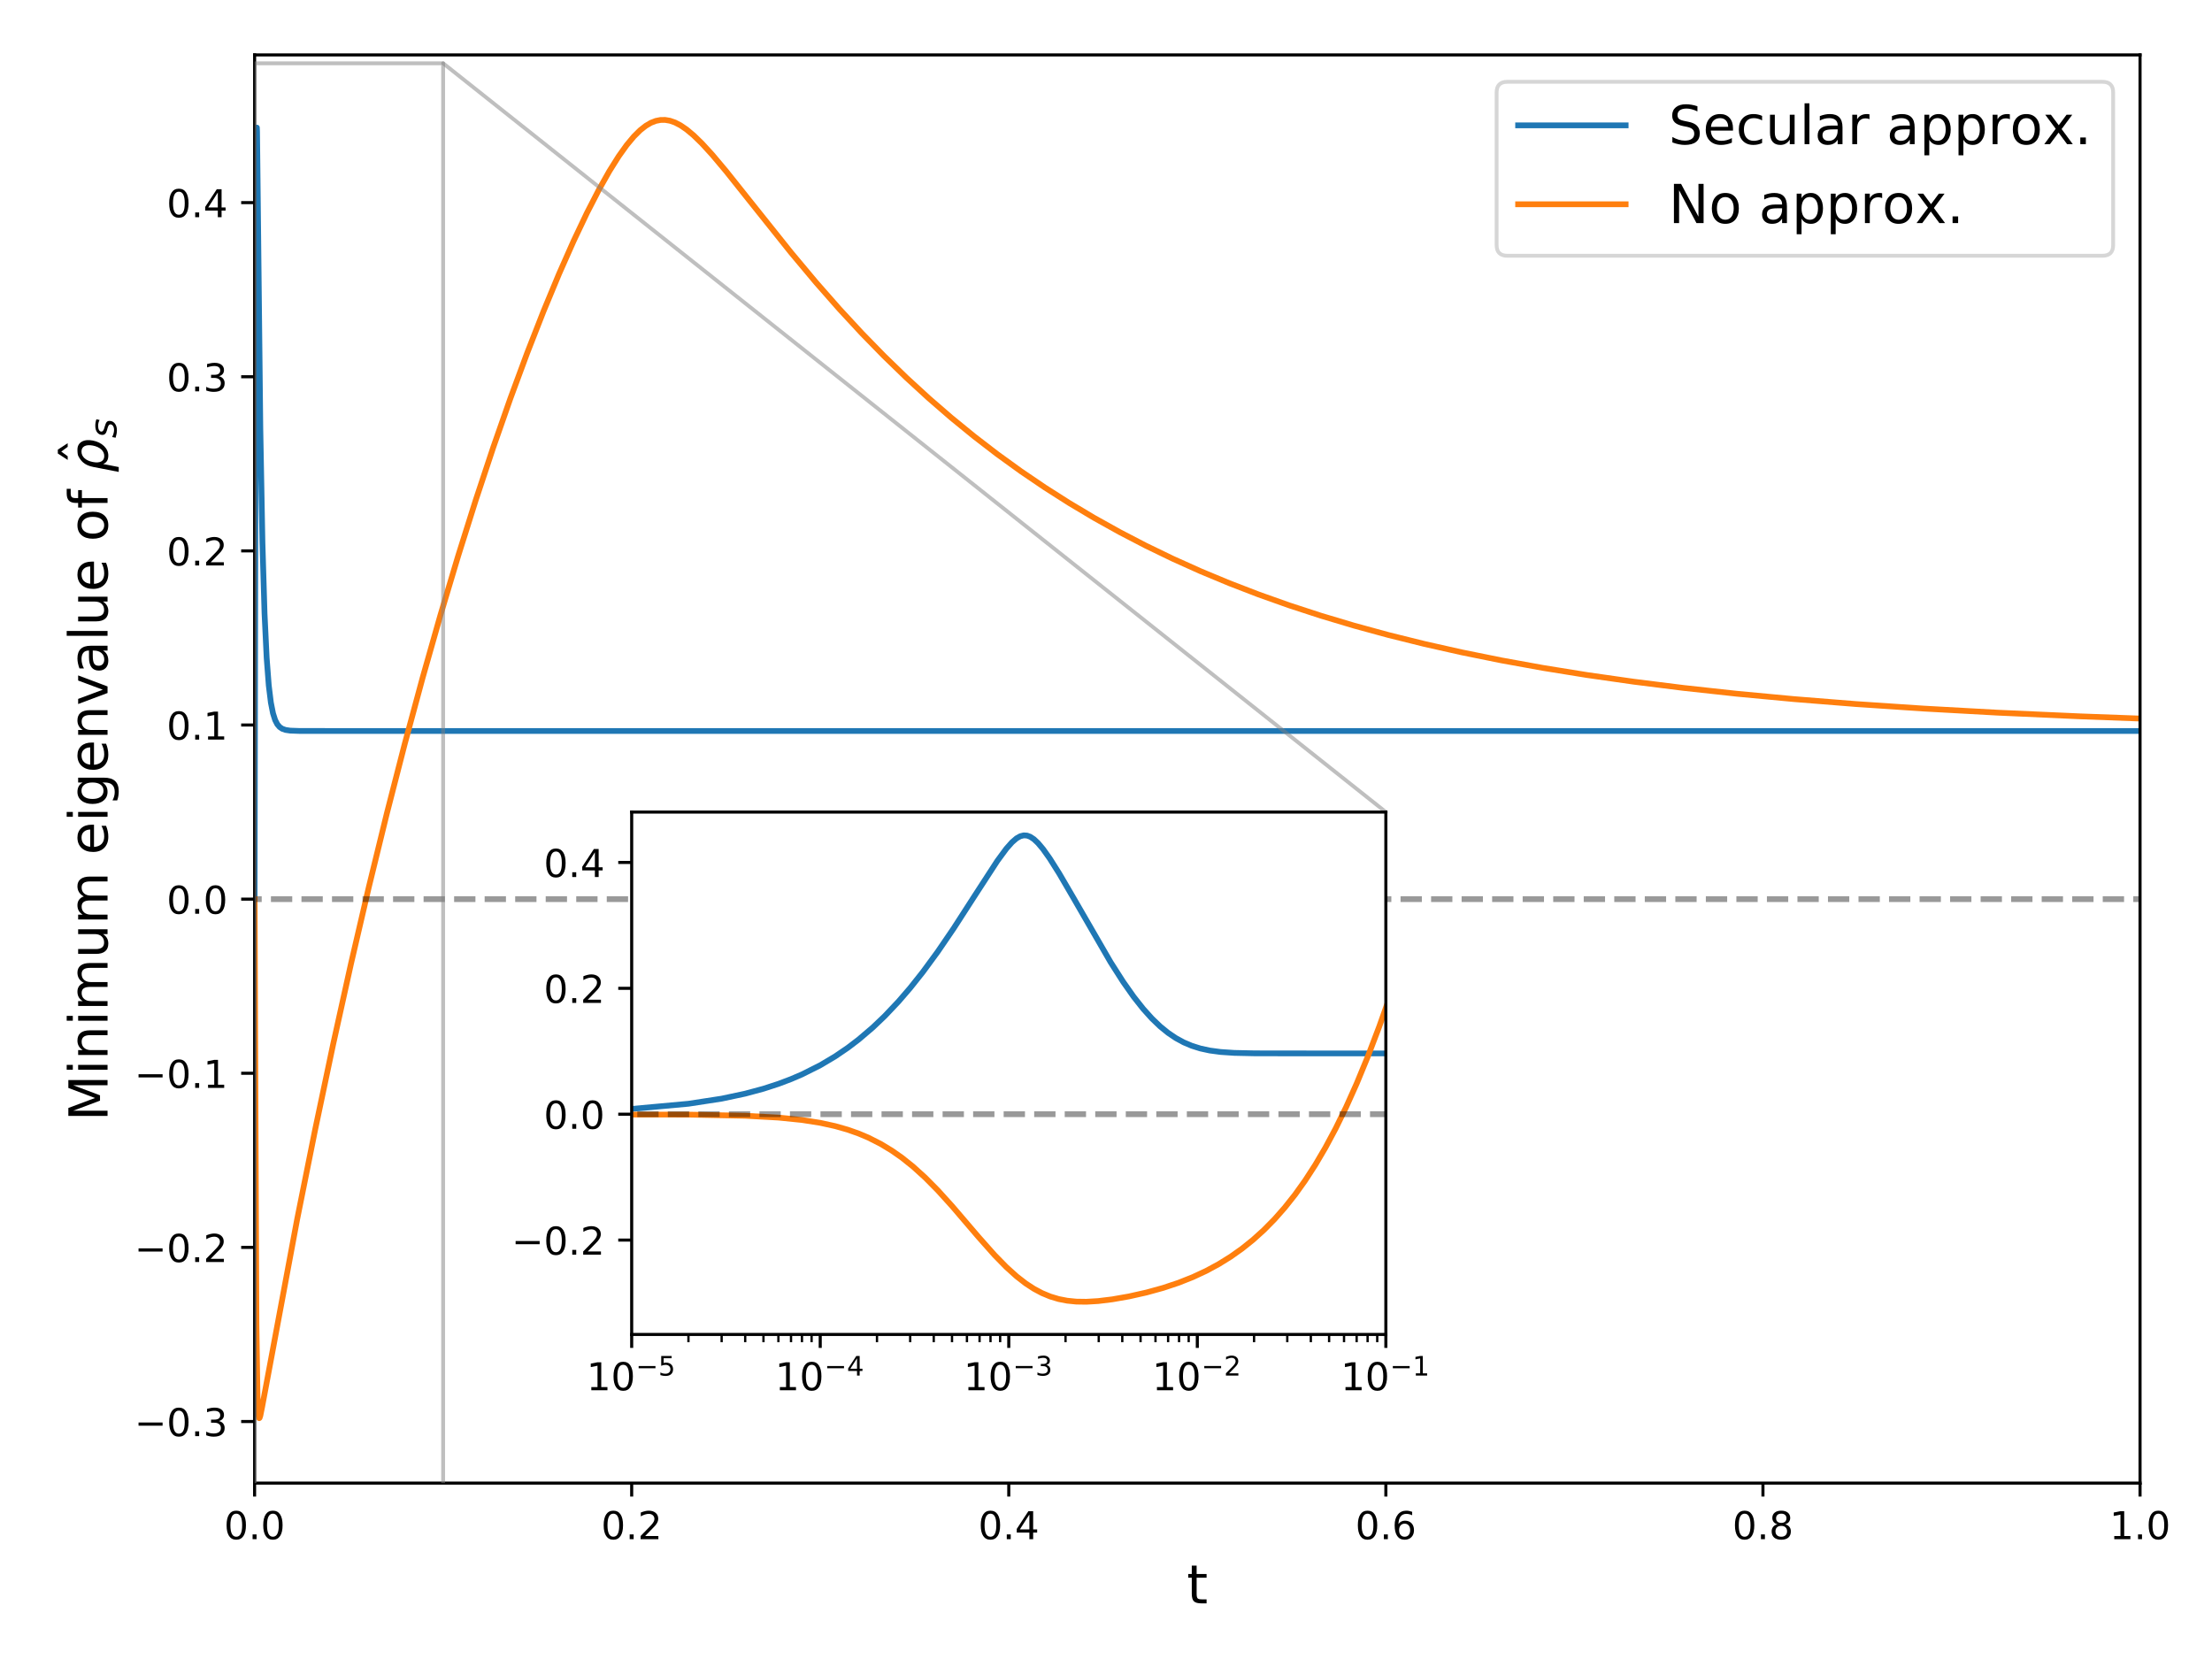 <?xml version="1.0" encoding="utf-8" standalone="no"?>
<!DOCTYPE svg PUBLIC "-//W3C//DTD SVG 1.1//EN"
  "http://www.w3.org/Graphics/SVG/1.1/DTD/svg11.dtd">
<!-- Created with matplotlib (https://matplotlib.org/) -->
<svg height="432pt" version="1.1" viewBox="0 0 576 432" width="576pt" xmlns="http://www.w3.org/2000/svg" xmlns:xlink="http://www.w3.org/1999/xlink">
 <defs>
  <style type="text/css">
*{stroke-linecap:butt;stroke-linejoin:round;}
  </style>
 </defs>
 <g id="figure_1">
  <g id="patch_1">
   <path d="M 0 432 
L 576 432 
L 576 0 
L 0 0 
z
" style="fill:#ffffff;"/>
  </g>
  <g id="axes_1">
   <g id="patch_2">
    <path d="M 66.3 386.2 
L 557.263 386.2 
L 557.263 14.3 
L 66.3 14.3 
z
" style="fill:#ffffff;"/>
   </g>
   <g id="matplotlib.axis_1">
    <g id="xtick_1">
     <g id="line2d_1">
      <defs>
       <path d="M 0 0 
L 0 3.5 
" id="m1078c3b435" style="stroke:#000000;stroke-width:0.8;"/>
      </defs>
      <g>
       <use style="stroke:#000000;stroke-width:0.8;" x="66.295" xlink:href="#m1078c3b435" y="386.2"/>
      </g>
     </g>
     <g id="text_1">
      <!-- 0.0 -->
      <defs>
       <path d="M 31.781 66.406 
Q 24.172 66.406 20.328 58.906 
Q 16.5 51.422 16.5 36.375 
Q 16.5 21.391 20.328 13.891 
Q 24.172 6.391 31.781 6.391 
Q 39.453 6.391 43.281 13.891 
Q 47.125 21.391 47.125 36.375 
Q 47.125 51.422 43.281 58.906 
Q 39.453 66.406 31.781 66.406 
z
M 31.781 74.219 
Q 44.047 74.219 50.516 64.516 
Q 56.984 54.828 56.984 36.375 
Q 56.984 17.969 50.516 8.266 
Q 44.047 -1.422 31.781 -1.422 
Q 19.531 -1.422 13.062 8.266 
Q 6.594 17.969 6.594 36.375 
Q 6.594 54.828 13.062 64.516 
Q 19.531 74.219 31.781 74.219 
z
" id="DejaVuSans-48"/>
       <path d="M 10.688 12.406 
L 21 12.406 
L 21 0 
L 10.688 0 
z
" id="DejaVuSans-46"/>
      </defs>
      <g transform="translate(58.344 400.798)scale(0.1 -0.1)">
       <use xlink:href="#DejaVuSans-48"/>
       <use x="63.623" xlink:href="#DejaVuSans-46"/>
       <use x="95.41" xlink:href="#DejaVuSans-48"/>
      </g>
     </g>
    </g>
    <g id="xtick_2">
     <g id="line2d_2">
      <g>
       <use style="stroke:#000000;stroke-width:0.8;" x="164.489" xlink:href="#m1078c3b435" y="386.2"/>
      </g>
     </g>
     <g id="text_2">
      <!-- 0.2 -->
      <defs>
       <path d="M 19.188 8.297 
L 53.609 8.297 
L 53.609 0 
L 7.328 0 
L 7.328 8.297 
Q 12.938 14.109 22.625 23.891 
Q 32.328 33.688 34.812 36.531 
Q 39.547 41.844 41.422 45.531 
Q 43.312 49.219 43.312 52.781 
Q 43.312 58.594 39.234 62.25 
Q 35.156 65.922 28.609 65.922 
Q 23.969 65.922 18.812 64.312 
Q 13.672 62.703 7.812 59.422 
L 7.812 69.391 
Q 13.766 71.781 18.938 73 
Q 24.125 74.219 28.422 74.219 
Q 39.75 74.219 46.484 68.547 
Q 53.219 62.891 53.219 53.422 
Q 53.219 48.922 51.531 44.891 
Q 49.859 40.875 45.406 35.406 
Q 44.188 33.984 37.641 27.219 
Q 31.109 20.453 19.188 8.297 
z
" id="DejaVuSans-50"/>
      </defs>
      <g transform="translate(156.537 400.798)scale(0.1 -0.1)">
       <use xlink:href="#DejaVuSans-48"/>
       <use x="63.623" xlink:href="#DejaVuSans-46"/>
       <use x="95.41" xlink:href="#DejaVuSans-50"/>
      </g>
     </g>
    </g>
    <g id="xtick_3">
     <g id="line2d_3">
      <g>
       <use style="stroke:#000000;stroke-width:0.8;" x="262.682" xlink:href="#m1078c3b435" y="386.2"/>
      </g>
     </g>
     <g id="text_3">
      <!-- 0.4 -->
      <defs>
       <path d="M 37.797 64.312 
L 12.891 25.391 
L 37.797 25.391 
z
M 35.203 72.906 
L 47.609 72.906 
L 47.609 25.391 
L 58.016 25.391 
L 58.016 17.188 
L 47.609 17.188 
L 47.609 0 
L 37.797 0 
L 37.797 17.188 
L 4.891 17.188 
L 4.891 26.703 
z
" id="DejaVuSans-52"/>
      </defs>
      <g transform="translate(254.73 400.798)scale(0.1 -0.1)">
       <use xlink:href="#DejaVuSans-48"/>
       <use x="63.623" xlink:href="#DejaVuSans-46"/>
       <use x="95.41" xlink:href="#DejaVuSans-52"/>
      </g>
     </g>
    </g>
    <g id="xtick_4">
     <g id="line2d_4">
      <g>
       <use style="stroke:#000000;stroke-width:0.8;" x="360.876" xlink:href="#m1078c3b435" y="386.2"/>
      </g>
     </g>
     <g id="text_4">
      <!-- 0.6 -->
      <defs>
       <path d="M 33.016 40.375 
Q 26.375 40.375 22.484 35.828 
Q 18.609 31.297 18.609 23.391 
Q 18.609 15.531 22.484 10.953 
Q 26.375 6.391 33.016 6.391 
Q 39.656 6.391 43.531 10.953 
Q 47.406 15.531 47.406 23.391 
Q 47.406 31.297 43.531 35.828 
Q 39.656 40.375 33.016 40.375 
z
M 52.594 71.297 
L 52.594 62.312 
Q 48.875 64.062 45.094 64.984 
Q 41.312 65.922 37.594 65.922 
Q 27.828 65.922 22.672 59.328 
Q 17.531 52.734 16.797 39.406 
Q 19.672 43.656 24.016 45.922 
Q 28.375 48.188 33.594 48.188 
Q 44.578 48.188 50.953 41.516 
Q 57.328 34.859 57.328 23.391 
Q 57.328 12.156 50.688 5.359 
Q 44.047 -1.422 33.016 -1.422 
Q 20.359 -1.422 13.672 8.266 
Q 6.984 17.969 6.984 36.375 
Q 6.984 53.656 15.188 63.938 
Q 23.391 74.219 37.203 74.219 
Q 40.922 74.219 44.703 73.484 
Q 48.484 72.75 52.594 71.297 
z
" id="DejaVuSans-54"/>
      </defs>
      <g transform="translate(352.924 400.798)scale(0.1 -0.1)">
       <use xlink:href="#DejaVuSans-48"/>
       <use x="63.623" xlink:href="#DejaVuSans-46"/>
       <use x="95.41" xlink:href="#DejaVuSans-54"/>
      </g>
     </g>
    </g>
    <g id="xtick_5">
     <g id="line2d_5">
      <g>
       <use style="stroke:#000000;stroke-width:0.8;" x="459.069" xlink:href="#m1078c3b435" y="386.2"/>
      </g>
     </g>
     <g id="text_5">
      <!-- 0.8 -->
      <defs>
       <path d="M 31.781 34.625 
Q 24.75 34.625 20.719 30.859 
Q 16.703 27.094 16.703 20.516 
Q 16.703 13.922 20.719 10.156 
Q 24.75 6.391 31.781 6.391 
Q 38.812 6.391 42.859 10.172 
Q 46.922 13.969 46.922 20.516 
Q 46.922 27.094 42.891 30.859 
Q 38.875 34.625 31.781 34.625 
z
M 21.922 38.812 
Q 15.578 40.375 12.031 44.719 
Q 8.5 49.078 8.5 55.328 
Q 8.5 64.062 14.719 69.141 
Q 20.953 74.219 31.781 74.219 
Q 42.672 74.219 48.875 69.141 
Q 55.078 64.062 55.078 55.328 
Q 55.078 49.078 51.531 44.719 
Q 48 40.375 41.703 38.812 
Q 48.828 37.156 52.797 32.312 
Q 56.781 27.484 56.781 20.516 
Q 56.781 9.906 50.312 4.234 
Q 43.844 -1.422 31.781 -1.422 
Q 19.734 -1.422 13.25 4.234 
Q 6.781 9.906 6.781 20.516 
Q 6.781 27.484 10.781 32.312 
Q 14.797 37.156 21.922 38.812 
z
M 18.312 54.391 
Q 18.312 48.734 21.844 45.562 
Q 25.391 42.391 31.781 42.391 
Q 38.141 42.391 41.719 45.562 
Q 45.312 48.734 45.312 54.391 
Q 45.312 60.062 41.719 63.234 
Q 38.141 66.406 31.781 66.406 
Q 25.391 66.406 21.844 63.234 
Q 18.312 60.062 18.312 54.391 
z
" id="DejaVuSans-56"/>
      </defs>
      <g transform="translate(451.117 400.798)scale(0.1 -0.1)">
       <use xlink:href="#DejaVuSans-48"/>
       <use x="63.623" xlink:href="#DejaVuSans-46"/>
       <use x="95.41" xlink:href="#DejaVuSans-56"/>
      </g>
     </g>
    </g>
    <g id="xtick_6">
     <g id="line2d_6">
      <g>
       <use style="stroke:#000000;stroke-width:0.8;" x="557.263" xlink:href="#m1078c3b435" y="386.2"/>
      </g>
     </g>
     <g id="text_6">
      <!-- 1.0 -->
      <defs>
       <path d="M 12.406 8.297 
L 28.516 8.297 
L 28.516 63.922 
L 10.984 60.406 
L 10.984 69.391 
L 28.422 72.906 
L 38.281 72.906 
L 38.281 8.297 
L 54.391 8.297 
L 54.391 0 
L 12.406 0 
z
" id="DejaVuSans-49"/>
      </defs>
      <g transform="translate(549.311 400.798)scale(0.1 -0.1)">
       <use xlink:href="#DejaVuSans-49"/>
       <use x="63.623" xlink:href="#DejaVuSans-46"/>
       <use x="95.41" xlink:href="#DejaVuSans-48"/>
      </g>
     </g>
    </g>
    <g id="text_7">
     <!-- t -->
     <defs>
      <path d="M 18.312 70.219 
L 18.312 54.688 
L 36.812 54.688 
L 36.812 47.703 
L 18.312 47.703 
L 18.312 18.016 
Q 18.312 11.328 20.141 9.422 
Q 21.969 7.516 27.594 7.516 
L 36.812 7.516 
L 36.812 0 
L 27.594 0 
Q 17.188 0 13.234 3.875 
Q 9.281 7.766 9.281 18.016 
L 9.281 47.703 
L 2.688 47.703 
L 2.688 54.688 
L 9.281 54.688 
L 9.281 70.219 
z
" id="DejaVuSans-116"/>
     </defs>
     <g transform="translate(309.037 417.516)scale(0.14 -0.14)">
      <use xlink:href="#DejaVuSans-116"/>
     </g>
    </g>
   </g>
   <g id="matplotlib.axis_2">
    <g id="ytick_1">
     <g id="line2d_7">
      <defs>
       <path d="M 0 0 
L -3.5 0 
" id="md371a966db" style="stroke:#000000;stroke-width:0.8;"/>
      </defs>
      <g>
       <use style="stroke:#000000;stroke-width:0.8;" x="66.3" xlink:href="#md371a966db" y="370.167"/>
      </g>
     </g>
     <g id="text_8">
      <!-- −0.3 -->
      <defs>
       <path d="M 10.594 35.5 
L 73.188 35.5 
L 73.188 27.203 
L 10.594 27.203 
z
" id="DejaVuSans-8722"/>
       <path d="M 40.578 39.312 
Q 47.656 37.797 51.625 33 
Q 55.609 28.219 55.609 21.188 
Q 55.609 10.406 48.188 4.484 
Q 40.766 -1.422 27.094 -1.422 
Q 22.516 -1.422 17.656 -0.516 
Q 12.797 0.391 7.625 2.203 
L 7.625 11.719 
Q 11.719 9.328 16.594 8.109 
Q 21.484 6.891 26.812 6.891 
Q 36.078 6.891 40.938 10.547 
Q 45.797 14.203 45.797 21.188 
Q 45.797 27.641 41.281 31.266 
Q 36.766 34.906 28.719 34.906 
L 20.219 34.906 
L 20.219 43.016 
L 29.109 43.016 
Q 36.375 43.016 40.234 45.922 
Q 44.094 48.828 44.094 54.297 
Q 44.094 59.906 40.109 62.906 
Q 36.141 65.922 28.719 65.922 
Q 24.656 65.922 20.016 65.031 
Q 15.375 64.156 9.812 62.312 
L 9.812 71.094 
Q 15.438 72.656 20.344 73.438 
Q 25.25 74.219 29.594 74.219 
Q 40.828 74.219 47.359 69.109 
Q 53.906 64.016 53.906 55.328 
Q 53.906 49.266 50.438 45.094 
Q 46.969 40.922 40.578 39.312 
z
" id="DejaVuSans-51"/>
      </defs>
      <g transform="translate(35.017 373.966)scale(0.1 -0.1)">
       <use xlink:href="#DejaVuSans-8722"/>
       <use x="83.789" xlink:href="#DejaVuSans-48"/>
       <use x="147.412" xlink:href="#DejaVuSans-46"/>
       <use x="179.199" xlink:href="#DejaVuSans-51"/>
      </g>
     </g>
    </g>
    <g id="ytick_2">
     <g id="line2d_8">
      <g>
       <use style="stroke:#000000;stroke-width:0.8;" x="66.3" xlink:href="#md371a966db" y="324.823"/>
      </g>
     </g>
     <g id="text_9">
      <!-- −0.2 -->
      <g transform="translate(35.017 328.622)scale(0.1 -0.1)">
       <use xlink:href="#DejaVuSans-8722"/>
       <use x="83.789" xlink:href="#DejaVuSans-48"/>
       <use x="147.412" xlink:href="#DejaVuSans-46"/>
       <use x="179.199" xlink:href="#DejaVuSans-50"/>
      </g>
     </g>
    </g>
    <g id="ytick_3">
     <g id="line2d_9">
      <g>
       <use style="stroke:#000000;stroke-width:0.8;" x="66.3" xlink:href="#md371a966db" y="279.479"/>
      </g>
     </g>
     <g id="text_10">
      <!-- −0.1 -->
      <g transform="translate(35.017 283.278)scale(0.1 -0.1)">
       <use xlink:href="#DejaVuSans-8722"/>
       <use x="83.789" xlink:href="#DejaVuSans-48"/>
       <use x="147.412" xlink:href="#DejaVuSans-46"/>
       <use x="179.199" xlink:href="#DejaVuSans-49"/>
      </g>
     </g>
    </g>
    <g id="ytick_4">
     <g id="line2d_10">
      <g>
       <use style="stroke:#000000;stroke-width:0.8;" x="66.3" xlink:href="#md371a966db" y="234.135"/>
      </g>
     </g>
     <g id="text_11">
      <!-- 0.0 -->
      <g transform="translate(43.397 237.934)scale(0.1 -0.1)">
       <use xlink:href="#DejaVuSans-48"/>
       <use x="63.623" xlink:href="#DejaVuSans-46"/>
       <use x="95.41" xlink:href="#DejaVuSans-48"/>
      </g>
     </g>
    </g>
    <g id="ytick_5">
     <g id="line2d_11">
      <g>
       <use style="stroke:#000000;stroke-width:0.8;" x="66.3" xlink:href="#md371a966db" y="188.791"/>
      </g>
     </g>
     <g id="text_12">
      <!-- 0.1 -->
      <g transform="translate(43.397 192.59)scale(0.1 -0.1)">
       <use xlink:href="#DejaVuSans-48"/>
       <use x="63.623" xlink:href="#DejaVuSans-46"/>
       <use x="95.41" xlink:href="#DejaVuSans-49"/>
      </g>
     </g>
    </g>
    <g id="ytick_6">
     <g id="line2d_12">
      <g>
       <use style="stroke:#000000;stroke-width:0.8;" x="66.3" xlink:href="#md371a966db" y="143.446"/>
      </g>
     </g>
     <g id="text_13">
      <!-- 0.2 -->
      <g transform="translate(43.397 147.246)scale(0.1 -0.1)">
       <use xlink:href="#DejaVuSans-48"/>
       <use x="63.623" xlink:href="#DejaVuSans-46"/>
       <use x="95.41" xlink:href="#DejaVuSans-50"/>
      </g>
     </g>
    </g>
    <g id="ytick_7">
     <g id="line2d_13">
      <g>
       <use style="stroke:#000000;stroke-width:0.8;" x="66.3" xlink:href="#md371a966db" y="98.102"/>
      </g>
     </g>
     <g id="text_14">
      <!-- 0.3 -->
      <g transform="translate(43.397 101.902)scale(0.1 -0.1)">
       <use xlink:href="#DejaVuSans-48"/>
       <use x="63.623" xlink:href="#DejaVuSans-46"/>
       <use x="95.41" xlink:href="#DejaVuSans-51"/>
      </g>
     </g>
    </g>
    <g id="ytick_8">
     <g id="line2d_14">
      <g>
       <use style="stroke:#000000;stroke-width:0.8;" x="66.3" xlink:href="#md371a966db" y="52.758"/>
      </g>
     </g>
     <g id="text_15">
      <!-- 0.4 -->
      <g transform="translate(43.397 56.558)scale(0.1 -0.1)">
       <use xlink:href="#DejaVuSans-48"/>
       <use x="63.623" xlink:href="#DejaVuSans-46"/>
       <use x="95.41" xlink:href="#DejaVuSans-52"/>
      </g>
     </g>
    </g>
    <g id="text_16">
     <!-- Minimum eigenvalue of $\hat{\rho}_s$ -->
     <defs>
      <path d="M 9.812 72.906 
L 24.516 72.906 
L 43.109 23.297 
L 61.812 72.906 
L 76.516 72.906 
L 76.516 0 
L 66.891 0 
L 66.891 64.016 
L 48.094 14.016 
L 38.188 14.016 
L 19.391 64.016 
L 19.391 0 
L 9.812 0 
z
" id="DejaVuSans-77"/>
      <path d="M 9.422 54.688 
L 18.406 54.688 
L 18.406 0 
L 9.422 0 
z
M 9.422 75.984 
L 18.406 75.984 
L 18.406 64.594 
L 9.422 64.594 
z
" id="DejaVuSans-105"/>
      <path d="M 54.891 33.016 
L 54.891 0 
L 45.906 0 
L 45.906 32.719 
Q 45.906 40.484 42.875 44.328 
Q 39.844 48.188 33.797 48.188 
Q 26.516 48.188 22.312 43.547 
Q 18.109 38.922 18.109 30.906 
L 18.109 0 
L 9.078 0 
L 9.078 54.688 
L 18.109 54.688 
L 18.109 46.188 
Q 21.344 51.125 25.703 53.562 
Q 30.078 56 35.797 56 
Q 45.219 56 50.047 50.172 
Q 54.891 44.344 54.891 33.016 
z
" id="DejaVuSans-110"/>
      <path d="M 52 44.188 
Q 55.375 50.25 60.062 53.125 
Q 64.75 56 71.094 56 
Q 79.641 56 84.281 50.016 
Q 88.922 44.047 88.922 33.016 
L 88.922 0 
L 79.891 0 
L 79.891 32.719 
Q 79.891 40.578 77.094 44.375 
Q 74.312 48.188 68.609 48.188 
Q 61.625 48.188 57.562 43.547 
Q 53.516 38.922 53.516 30.906 
L 53.516 0 
L 44.484 0 
L 44.484 32.719 
Q 44.484 40.625 41.703 44.406 
Q 38.922 48.188 33.109 48.188 
Q 26.219 48.188 22.156 43.531 
Q 18.109 38.875 18.109 30.906 
L 18.109 0 
L 9.078 0 
L 9.078 54.688 
L 18.109 54.688 
L 18.109 46.188 
Q 21.188 51.219 25.484 53.609 
Q 29.781 56 35.688 56 
Q 41.656 56 45.828 52.969 
Q 50 49.953 52 44.188 
z
" id="DejaVuSans-109"/>
      <path d="M 8.5 21.578 
L 8.5 54.688 
L 17.484 54.688 
L 17.484 21.922 
Q 17.484 14.156 20.5 10.266 
Q 23.531 6.391 29.594 6.391 
Q 36.859 6.391 41.078 11.031 
Q 45.312 15.672 45.312 23.688 
L 45.312 54.688 
L 54.297 54.688 
L 54.297 0 
L 45.312 0 
L 45.312 8.406 
Q 42.047 3.422 37.719 1 
Q 33.406 -1.422 27.688 -1.422 
Q 18.266 -1.422 13.375 4.438 
Q 8.5 10.297 8.5 21.578 
z
M 31.109 56 
z
" id="DejaVuSans-117"/>
      <path id="DejaVuSans-32"/>
      <path d="M 56.203 29.594 
L 56.203 25.203 
L 14.891 25.203 
Q 15.484 15.922 20.484 11.062 
Q 25.484 6.203 34.422 6.203 
Q 39.594 6.203 44.453 7.469 
Q 49.312 8.734 54.109 11.281 
L 54.109 2.781 
Q 49.266 0.734 44.188 -0.344 
Q 39.109 -1.422 33.891 -1.422 
Q 20.797 -1.422 13.156 6.188 
Q 5.516 13.812 5.516 26.812 
Q 5.516 40.234 12.766 48.109 
Q 20.016 56 32.328 56 
Q 43.359 56 49.781 48.891 
Q 56.203 41.797 56.203 29.594 
z
M 47.219 32.234 
Q 47.125 39.594 43.094 43.984 
Q 39.062 48.391 32.422 48.391 
Q 24.906 48.391 20.391 44.141 
Q 15.875 39.891 15.188 32.172 
z
" id="DejaVuSans-101"/>
      <path d="M 45.406 27.984 
Q 45.406 37.75 41.375 43.109 
Q 37.359 48.484 30.078 48.484 
Q 22.859 48.484 18.828 43.109 
Q 14.797 37.75 14.797 27.984 
Q 14.797 18.266 18.828 12.891 
Q 22.859 7.516 30.078 7.516 
Q 37.359 7.516 41.375 12.891 
Q 45.406 18.266 45.406 27.984 
z
M 54.391 6.781 
Q 54.391 -7.172 48.188 -13.984 
Q 42 -20.797 29.203 -20.797 
Q 24.469 -20.797 20.266 -20.094 
Q 16.062 -19.391 12.109 -17.922 
L 12.109 -9.188 
Q 16.062 -11.328 19.922 -12.344 
Q 23.781 -13.375 27.781 -13.375 
Q 36.625 -13.375 41.016 -8.766 
Q 45.406 -4.156 45.406 5.172 
L 45.406 9.625 
Q 42.625 4.781 38.281 2.391 
Q 33.938 0 27.875 0 
Q 17.828 0 11.672 7.656 
Q 5.516 15.328 5.516 27.984 
Q 5.516 40.672 11.672 48.328 
Q 17.828 56 27.875 56 
Q 33.938 56 38.281 53.609 
Q 42.625 51.219 45.406 46.391 
L 45.406 54.688 
L 54.391 54.688 
z
" id="DejaVuSans-103"/>
      <path d="M 2.984 54.688 
L 12.5 54.688 
L 29.594 8.797 
L 46.688 54.688 
L 56.203 54.688 
L 35.688 0 
L 23.484 0 
z
" id="DejaVuSans-118"/>
      <path d="M 34.281 27.484 
Q 23.391 27.484 19.188 25 
Q 14.984 22.516 14.984 16.5 
Q 14.984 11.719 18.141 8.906 
Q 21.297 6.109 26.703 6.109 
Q 34.188 6.109 38.703 11.406 
Q 43.219 16.703 43.219 25.484 
L 43.219 27.484 
z
M 52.203 31.203 
L 52.203 0 
L 43.219 0 
L 43.219 8.297 
Q 40.141 3.328 35.547 0.953 
Q 30.953 -1.422 24.312 -1.422 
Q 15.922 -1.422 10.953 3.297 
Q 6 8.016 6 15.922 
Q 6 25.141 12.172 29.828 
Q 18.359 34.516 30.609 34.516 
L 43.219 34.516 
L 43.219 35.406 
Q 43.219 41.609 39.141 45 
Q 35.062 48.391 27.688 48.391 
Q 23 48.391 18.547 47.266 
Q 14.109 46.141 10.016 43.891 
L 10.016 52.203 
Q 14.938 54.109 19.578 55.047 
Q 24.219 56 28.609 56 
Q 40.484 56 46.344 49.844 
Q 52.203 43.703 52.203 31.203 
z
" id="DejaVuSans-97"/>
      <path d="M 9.422 75.984 
L 18.406 75.984 
L 18.406 0 
L 9.422 0 
z
" id="DejaVuSans-108"/>
      <path d="M 30.609 48.391 
Q 23.391 48.391 19.188 42.75 
Q 14.984 37.109 14.984 27.297 
Q 14.984 17.484 19.156 11.844 
Q 23.344 6.203 30.609 6.203 
Q 37.797 6.203 41.984 11.859 
Q 46.188 17.531 46.188 27.297 
Q 46.188 37.016 41.984 42.703 
Q 37.797 48.391 30.609 48.391 
z
M 30.609 56 
Q 42.328 56 49.016 48.375 
Q 55.719 40.766 55.719 27.297 
Q 55.719 13.875 49.016 6.219 
Q 42.328 -1.422 30.609 -1.422 
Q 18.844 -1.422 12.172 6.219 
Q 5.516 13.875 5.516 27.297 
Q 5.516 40.766 12.172 48.375 
Q 18.844 56 30.609 56 
z
" id="DejaVuSans-111"/>
      <path d="M 37.109 75.984 
L 37.109 68.5 
L 28.516 68.5 
Q 23.688 68.5 21.797 66.547 
Q 19.922 64.594 19.922 59.516 
L 19.922 54.688 
L 34.719 54.688 
L 34.719 47.703 
L 19.922 47.703 
L 19.922 0 
L 10.891 0 
L 10.891 47.703 
L 2.297 47.703 
L 2.297 54.688 
L 10.891 54.688 
L 10.891 58.5 
Q 10.891 67.625 15.141 71.797 
Q 19.391 75.984 28.609 75.984 
z
" id="DejaVuSans-102"/>
      <path d="M -28.609 79.984 
L -21.391 79.984 
L -9.422 61.625 
L -16.219 61.625 
L -25 73.578 
L -33.797 61.625 
L -40.578 61.625 
z
M -25 56 
z
" id="DejaVuSans-770"/>
      <path d="M 18.797 44.922 
Q 22.703 49.906 30.953 54.297 
Q 34.188 56 43.062 56 
Q 53.031 56 57.719 48.094 
Q 62.406 40.188 59.906 27.297 
Q 57.375 14.406 49.609 6.484 
Q 41.844 -1.422 31.891 -1.422 
Q 25.875 -1.422 22.016 0.984 
Q 18.172 3.328 16.312 8.203 
L 10.641 -20.797 
L 1.609 -20.797 
L 10.891 26.812 
Q 13.094 38.094 18.797 44.922 
z
M 50.594 27.297 
Q 52.484 37.203 49.516 42.875 
Q 46.531 48.484 39.406 48.484 
Q 32.281 48.484 27.094 42.875 
Q 21.922 37.203 20.016 27.297 
Q 18.062 17.391 21.047 11.719 
Q 24.031 6.109 31.156 6.109 
Q 38.281 6.109 43.453 11.719 
Q 48.641 17.391 50.594 27.297 
z
" id="DejaVuSans-Oblique-961"/>
      <path d="M 50 53.078 
L 48.297 44.578 
Q 44.734 46.531 40.766 47.5 
Q 36.812 48.484 32.625 48.484 
Q 25.531 48.484 21.453 46.062 
Q 17.391 43.656 17.391 39.5 
Q 17.391 34.672 26.859 32.078 
Q 27.594 31.891 27.938 31.781 
L 30.812 30.906 
Q 39.797 28.422 42.797 25.688 
Q 45.797 22.953 45.797 18.219 
Q 45.797 9.516 38.891 4.047 
Q 31.984 -1.422 20.797 -1.422 
Q 16.453 -1.422 11.672 -0.578 
Q 6.891 0.25 1.125 2 
L 2.875 11.281 
Q 7.812 8.734 12.594 7.422 
Q 17.391 6.109 21.781 6.109 
Q 28.375 6.109 32.5 8.938 
Q 36.625 11.766 36.625 16.109 
Q 36.625 20.797 25.781 23.688 
L 24.859 23.922 
L 21.781 24.703 
Q 14.938 26.516 11.766 29.469 
Q 8.594 32.422 8.594 37.016 
Q 8.594 45.75 15.156 50.875 
Q 21.734 56 33.016 56 
Q 37.453 56 41.672 55.266 
Q 45.906 54.547 50 53.078 
z
" id="DejaVuSans-Oblique-115"/>
     </defs>
     <g transform="translate(28.077 291.95)rotate(-90)scale(0.14 -0.14)">
      <use transform="translate(0 0.516)" xlink:href="#DejaVuSans-77"/>
      <use transform="translate(86.279 0.516)" xlink:href="#DejaVuSans-105"/>
      <use transform="translate(114.062 0.516)" xlink:href="#DejaVuSans-110"/>
      <use transform="translate(177.441 0.516)" xlink:href="#DejaVuSans-105"/>
      <use transform="translate(205.225 0.516)" xlink:href="#DejaVuSans-109"/>
      <use transform="translate(302.637 0.516)" xlink:href="#DejaVuSans-117"/>
      <use transform="translate(366.016 0.516)" xlink:href="#DejaVuSans-109"/>
      <use transform="translate(463.428 0.516)" xlink:href="#DejaVuSans-32"/>
      <use transform="translate(495.215 0.516)" xlink:href="#DejaVuSans-101"/>
      <use transform="translate(556.738 0.516)" xlink:href="#DejaVuSans-105"/>
      <use transform="translate(584.521 0.516)" xlink:href="#DejaVuSans-103"/>
      <use transform="translate(647.998 0.516)" xlink:href="#DejaVuSans-101"/>
      <use transform="translate(709.521 0.516)" xlink:href="#DejaVuSans-110"/>
      <use transform="translate(772.9 0.516)" xlink:href="#DejaVuSans-118"/>
      <use transform="translate(832.08 0.516)" xlink:href="#DejaVuSans-97"/>
      <use transform="translate(893.359 0.516)" xlink:href="#DejaVuSans-108"/>
      <use transform="translate(921.143 0.516)" xlink:href="#DejaVuSans-117"/>
      <use transform="translate(984.521 0.516)" xlink:href="#DejaVuSans-101"/>
      <use transform="translate(1046.045 0.516)" xlink:href="#DejaVuSans-32"/>
      <use transform="translate(1077.832 0.516)" xlink:href="#DejaVuSans-111"/>
      <use transform="translate(1139.014 0.516)" xlink:href="#DejaVuSans-102"/>
      <use transform="translate(1174.219 0.516)" xlink:href="#DejaVuSans-32"/>
      <use transform="translate(1270.453 13.016)" xlink:href="#DejaVuSans-770"/>
      <use transform="translate(1206.006 0.516)" xlink:href="#DejaVuSans-Oblique-961"/>
      <use transform="translate(1270.439 -15.891)scale(0.7)" xlink:href="#DejaVuSans-Oblique-115"/>
     </g>
    </g>
   </g>
   <g id="line2d_15">
    <path clip-path="url(#pf45826e935)" d="M 66.295 234.135 
L 66.604 81.041 
L 66.874 33.42 
L 66.889 33.229 
L 66.933 34.271 
L 67.076 46.75 
L 67.788 111.596 
L 68.338 141.272 
L 68.887 159.767 
L 69.437 171.293 
L 69.987 178.475 
L 70.537 182.95 
L 71.087 185.739 
L 71.647 187.502 
L 72.216 188.605 
L 72.82 189.313 
L 73.502 189.774 
L 74.357 190.074 
L 75.599 190.256 
L 77.975 190.339 
L 89.641 190.351 
L 557.263 190.351 
L 557.263 190.351 
" style="fill:none;stroke:#1f77b4;stroke-linecap:square;stroke-width:1.5;"/>
   </g>
   <g id="line2d_16">
    <path clip-path="url(#pf45826e935)" d="M 66.295 234.135 
L 66.32 235.871 
L 66.437 268.533 
L 66.776 344.832 
L 67.046 363.555 
L 67.297 368.502 
L 67.498 369.293 
L 67.601 369.212 
L 67.793 368.632 
L 68.269 366.282 
L 77.406 317.362 
L 82.08 294.078 
L 86.754 271.916 
L 91.423 250.844 
L 96.092 230.792 
L 100.756 211.733 
L 105.415 193.621 
L 110.065 176.432 
L 114.7 160.14 
L 119.315 144.723 
L 123.9 130.172 
L 128.442 116.493 
L 132.914 103.719 
L 137.289 91.889 
L 141.526 81.061 
L 145.572 71.322 
L 149.362 62.763 
L 152.838 55.448 
L 155.956 49.39 
L 158.705 44.517 
L 161.106 40.698 
L 163.202 37.764 
L 165.043 35.556 
L 166.678 33.93 
L 168.151 32.767 
L 169.506 31.972 
L 170.778 31.478 
L 172 31.239 
L 173.213 31.227 
L 174.455 31.439 
L 175.761 31.892 
L 177.18 32.625 
L 178.766 33.703 
L 180.592 35.223 
L 182.762 37.332 
L 185.463 40.283 
L 189.096 44.605 
L 195.238 52.313 
L 206.015 65.808 
L 212.525 73.582 
L 218.574 80.462 
L 224.45 86.812 
L 230.259 92.762 
L 236.057 98.386 
L 241.88 103.724 
L 247.752 108.807 
L 253.688 113.651 
L 259.707 118.278 
L 265.824 122.7 
L 272.055 126.929 
L 278.413 130.976 
L 284.908 134.848 
L 291.561 138.554 
L 298.385 142.101 
L 305.396 145.494 
L 312.613 148.739 
L 320.057 151.841 
L 327.745 154.804 
L 335.709 157.633 
L 343.972 160.332 
L 352.559 162.901 
L 361.509 165.346 
L 370.862 167.67 
L 380.657 169.872 
L 390.947 171.956 
L 401.788 173.923 
L 413.247 175.774 
L 425.408 177.511 
L 438.365 179.134 
L 452.23 180.645 
L 467.145 182.044 
L 483.293 183.333 
L 500.89 184.51 
L 520.224 185.578 
L 541.679 186.536 
L 557.263 187.108 
L 557.263 187.108 
" style="fill:none;stroke:#ff7f0e;stroke-linecap:square;stroke-width:1.5;"/>
   </g>
   <g id="line2d_17">
    <path clip-path="url(#pf45826e935)" d="M -1 234.135 
L 577 234.135 
" style="fill:none;stroke:#000000;stroke-dasharray:5.55,2.4;stroke-dashoffset:0;stroke-opacity:0.4;stroke-width:1.5;"/>
   </g>
   <g id="patch_3">
    <path d="M 66.3 386.2 
L 66.3 14.3 
" style="fill:none;stroke:#000000;stroke-linecap:square;stroke-linejoin:miter;stroke-width:0.8;"/>
   </g>
   <g id="patch_4">
    <path d="M 557.263 386.2 
L 557.263 14.3 
" style="fill:none;stroke:#000000;stroke-linecap:square;stroke-linejoin:miter;stroke-width:0.8;"/>
   </g>
   <g id="patch_5">
    <path d="M 66.3 386.2 
L 557.263 386.2 
" style="fill:none;stroke:#000000;stroke-linecap:square;stroke-linejoin:miter;stroke-width:0.8;"/>
   </g>
   <g id="patch_6">
    <path d="M 66.3 14.3 
L 557.263 14.3 
" style="fill:none;stroke:#000000;stroke-linecap:square;stroke-linejoin:miter;stroke-width:0.8;"/>
   </g>
   <g id="patch_7">
    <path clip-path="url(#pf45826e935)" d="M 66.3 392.839 
L 115.392 392.839 
L 115.392 16.483 
L 66.3 16.483 
z
" style="fill:none;opacity:0.5;stroke:#808080;stroke-linejoin:miter;"/>
   </g>
   <g id="patch_8">
    <path d="M 360.876 211.463 
Q 238.134 113.973 115.392 16.483 
" style="fill:none;opacity:0.5;stroke:#808080;stroke-linecap:round;"/>
   </g>
   <g id="axes_2">
    <g id="patch_9">
     <path d="M 164.489 347.495 
L 360.876 347.495 
L 360.876 211.463 
L 164.489 211.463 
z
" style="fill:#ffffff;"/>
    </g>
    <g id="matplotlib.axis_3">
     <g id="xtick_7">
      <g id="line2d_18">
       <g>
        <use style="stroke:#000000;stroke-width:0.8;" x="164.489" xlink:href="#m1078c3b435" y="347.495"/>
       </g>
      </g>
      <g id="text_17">
       <!-- $\mathdefault{10^{-5}}$ -->
       <defs>
        <path d="M 10.797 72.906 
L 49.516 72.906 
L 49.516 64.594 
L 19.828 64.594 
L 19.828 46.734 
Q 21.969 47.469 24.109 47.828 
Q 26.266 48.188 28.422 48.188 
Q 40.625 48.188 47.75 41.5 
Q 54.891 34.812 54.891 23.391 
Q 54.891 11.625 47.562 5.094 
Q 40.234 -1.422 26.906 -1.422 
Q 22.312 -1.422 17.547 -0.641 
Q 12.797 0.141 7.719 1.703 
L 7.719 11.625 
Q 12.109 9.234 16.797 8.062 
Q 21.484 6.891 26.703 6.891 
Q 35.156 6.891 40.078 11.328 
Q 45.016 15.766 45.016 23.391 
Q 45.016 31 40.078 35.438 
Q 35.156 39.891 26.703 39.891 
Q 22.75 39.891 18.812 39.016 
Q 14.891 38.141 10.797 36.281 
z
" id="DejaVuSans-53"/>
       </defs>
       <g transform="translate(152.739 362.093)scale(0.1 -0.1)">
        <use transform="translate(0 0.684)" xlink:href="#DejaVuSans-49"/>
        <use transform="translate(63.623 0.684)" xlink:href="#DejaVuSans-48"/>
        <use transform="translate(128.203 38.966)scale(0.7)" xlink:href="#DejaVuSans-8722"/>
        <use transform="translate(186.855 38.966)scale(0.7)" xlink:href="#DejaVuSans-53"/>
       </g>
      </g>
     </g>
     <g id="xtick_8">
      <g id="line2d_19">
       <g>
        <use style="stroke:#000000;stroke-width:0.8;" x="213.585" xlink:href="#m1078c3b435" y="347.495"/>
       </g>
      </g>
      <g id="text_18">
       <!-- $\mathdefault{10^{-4}}$ -->
       <g transform="translate(201.835 362.093)scale(0.1 -0.1)">
        <use transform="translate(0 0.684)" xlink:href="#DejaVuSans-49"/>
        <use transform="translate(63.623 0.684)" xlink:href="#DejaVuSans-48"/>
        <use transform="translate(128.203 38.966)scale(0.7)" xlink:href="#DejaVuSans-8722"/>
        <use transform="translate(186.855 38.966)scale(0.7)" xlink:href="#DejaVuSans-52"/>
       </g>
      </g>
     </g>
     <g id="xtick_9">
      <g id="line2d_20">
       <g>
        <use style="stroke:#000000;stroke-width:0.8;" x="262.682" xlink:href="#m1078c3b435" y="347.495"/>
       </g>
      </g>
      <g id="text_19">
       <!-- $\mathdefault{10^{-3}}$ -->
       <g transform="translate(250.932 362.093)scale(0.1 -0.1)">
        <use transform="translate(0 0.766)" xlink:href="#DejaVuSans-49"/>
        <use transform="translate(63.623 0.766)" xlink:href="#DejaVuSans-48"/>
        <use transform="translate(128.203 39.047)scale(0.7)" xlink:href="#DejaVuSans-8722"/>
        <use transform="translate(186.855 39.047)scale(0.7)" xlink:href="#DejaVuSans-51"/>
       </g>
      </g>
     </g>
     <g id="xtick_10">
      <g id="line2d_21">
       <g>
        <use style="stroke:#000000;stroke-width:0.8;" x="311.779" xlink:href="#m1078c3b435" y="347.495"/>
       </g>
      </g>
      <g id="text_20">
       <!-- $\mathdefault{10^{-2}}$ -->
       <g transform="translate(300.029 362.093)scale(0.1 -0.1)">
        <use transform="translate(0 0.766)" xlink:href="#DejaVuSans-49"/>
        <use transform="translate(63.623 0.766)" xlink:href="#DejaVuSans-48"/>
        <use transform="translate(128.203 39.047)scale(0.7)" xlink:href="#DejaVuSans-8722"/>
        <use transform="translate(186.855 39.047)scale(0.7)" xlink:href="#DejaVuSans-50"/>
       </g>
      </g>
     </g>
     <g id="xtick_11">
      <g id="line2d_22">
       <g>
        <use style="stroke:#000000;stroke-width:0.8;" x="360.876" xlink:href="#m1078c3b435" y="347.495"/>
       </g>
      </g>
      <g id="text_21">
       <!-- $\mathdefault{10^{-1}}$ -->
       <g transform="translate(349.126 362.093)scale(0.1 -0.1)">
        <use transform="translate(0 0.684)" xlink:href="#DejaVuSans-49"/>
        <use transform="translate(63.623 0.684)" xlink:href="#DejaVuSans-48"/>
        <use transform="translate(128.203 38.966)scale(0.7)" xlink:href="#DejaVuSans-8722"/>
        <use transform="translate(186.855 38.966)scale(0.7)" xlink:href="#DejaVuSans-49"/>
       </g>
      </g>
     </g>
     <g id="xtick_12">
      <g id="line2d_23">
       <defs>
        <path d="M 0 0 
L 0 2 
" id="m298dcfa147" style="stroke:#000000;stroke-width:0.6;"/>
       </defs>
       <g>
        <use style="stroke:#000000;stroke-width:0.6;" x="179.268" xlink:href="#m298dcfa147" y="347.495"/>
       </g>
      </g>
     </g>
     <g id="xtick_13">
      <g id="line2d_24">
       <g>
        <use style="stroke:#000000;stroke-width:0.6;" x="187.914" xlink:href="#m298dcfa147" y="347.495"/>
       </g>
      </g>
     </g>
     <g id="xtick_14">
      <g id="line2d_25">
       <g>
        <use style="stroke:#000000;stroke-width:0.6;" x="194.048" xlink:href="#m298dcfa147" y="347.495"/>
       </g>
      </g>
     </g>
     <g id="xtick_15">
      <g id="line2d_26">
       <g>
        <use style="stroke:#000000;stroke-width:0.6;" x="198.806" xlink:href="#m298dcfa147" y="347.495"/>
       </g>
      </g>
     </g>
     <g id="xtick_16">
      <g id="line2d_27">
       <g>
        <use style="stroke:#000000;stroke-width:0.6;" x="202.693" xlink:href="#m298dcfa147" y="347.495"/>
       </g>
      </g>
     </g>
     <g id="xtick_17">
      <g id="line2d_28">
       <g>
        <use style="stroke:#000000;stroke-width:0.6;" x="205.98" xlink:href="#m298dcfa147" y="347.495"/>
       </g>
      </g>
     </g>
     <g id="xtick_18">
      <g id="line2d_29">
       <g>
        <use style="stroke:#000000;stroke-width:0.6;" x="208.827" xlink:href="#m298dcfa147" y="347.495"/>
       </g>
      </g>
     </g>
     <g id="xtick_19">
      <g id="line2d_30">
       <g>
        <use style="stroke:#000000;stroke-width:0.6;" x="211.339" xlink:href="#m298dcfa147" y="347.495"/>
       </g>
      </g>
     </g>
     <g id="xtick_20">
      <g id="line2d_31">
       <g>
        <use style="stroke:#000000;stroke-width:0.6;" x="228.365" xlink:href="#m298dcfa147" y="347.495"/>
       </g>
      </g>
     </g>
     <g id="xtick_21">
      <g id="line2d_32">
       <g>
        <use style="stroke:#000000;stroke-width:0.6;" x="237.01" xlink:href="#m298dcfa147" y="347.495"/>
       </g>
      </g>
     </g>
     <g id="xtick_22">
      <g id="line2d_33">
       <g>
        <use style="stroke:#000000;stroke-width:0.6;" x="243.144" xlink:href="#m298dcfa147" y="347.495"/>
       </g>
      </g>
     </g>
     <g id="xtick_23">
      <g id="line2d_34">
       <g>
        <use style="stroke:#000000;stroke-width:0.6;" x="247.902" xlink:href="#m298dcfa147" y="347.495"/>
       </g>
      </g>
     </g>
     <g id="xtick_24">
      <g id="line2d_35">
       <g>
        <use style="stroke:#000000;stroke-width:0.6;" x="251.79" xlink:href="#m298dcfa147" y="347.495"/>
       </g>
      </g>
     </g>
     <g id="xtick_25">
      <g id="line2d_36">
       <g>
        <use style="stroke:#000000;stroke-width:0.6;" x="255.077" xlink:href="#m298dcfa147" y="347.495"/>
       </g>
      </g>
     </g>
     <g id="xtick_26">
      <g id="line2d_37">
       <g>
        <use style="stroke:#000000;stroke-width:0.6;" x="257.924" xlink:href="#m298dcfa147" y="347.495"/>
       </g>
      </g>
     </g>
     <g id="xtick_27">
      <g id="line2d_38">
       <g>
        <use style="stroke:#000000;stroke-width:0.6;" x="260.436" xlink:href="#m298dcfa147" y="347.495"/>
       </g>
      </g>
     </g>
     <g id="xtick_28">
      <g id="line2d_39">
       <g>
        <use style="stroke:#000000;stroke-width:0.6;" x="277.462" xlink:href="#m298dcfa147" y="347.495"/>
       </g>
      </g>
     </g>
     <g id="xtick_29">
      <g id="line2d_40">
       <g>
        <use style="stroke:#000000;stroke-width:0.6;" x="286.107" xlink:href="#m298dcfa147" y="347.495"/>
       </g>
      </g>
     </g>
     <g id="xtick_30">
      <g id="line2d_41">
       <g>
        <use style="stroke:#000000;stroke-width:0.6;" x="292.241" xlink:href="#m298dcfa147" y="347.495"/>
       </g>
      </g>
     </g>
     <g id="xtick_31">
      <g id="line2d_42">
       <g>
        <use style="stroke:#000000;stroke-width:0.6;" x="296.999" xlink:href="#m298dcfa147" y="347.495"/>
       </g>
      </g>
     </g>
     <g id="xtick_32">
      <g id="line2d_43">
       <g>
        <use style="stroke:#000000;stroke-width:0.6;" x="300.887" xlink:href="#m298dcfa147" y="347.495"/>
       </g>
      </g>
     </g>
     <g id="xtick_33">
      <g id="line2d_44">
       <g>
        <use style="stroke:#000000;stroke-width:0.6;" x="304.174" xlink:href="#m298dcfa147" y="347.495"/>
       </g>
      </g>
     </g>
     <g id="xtick_34">
      <g id="line2d_45">
       <g>
        <use style="stroke:#000000;stroke-width:0.6;" x="307.021" xlink:href="#m298dcfa147" y="347.495"/>
       </g>
      </g>
     </g>
     <g id="xtick_35">
      <g id="line2d_46">
       <g>
        <use style="stroke:#000000;stroke-width:0.6;" x="309.532" xlink:href="#m298dcfa147" y="347.495"/>
       </g>
      </g>
     </g>
     <g id="xtick_36">
      <g id="line2d_47">
       <g>
        <use style="stroke:#000000;stroke-width:0.6;" x="326.558" xlink:href="#m298dcfa147" y="347.495"/>
       </g>
      </g>
     </g>
     <g id="xtick_37">
      <g id="line2d_48">
       <g>
        <use style="stroke:#000000;stroke-width:0.6;" x="335.204" xlink:href="#m298dcfa147" y="347.495"/>
       </g>
      </g>
     </g>
     <g id="xtick_38">
      <g id="line2d_49">
       <g>
        <use style="stroke:#000000;stroke-width:0.6;" x="341.338" xlink:href="#m298dcfa147" y="347.495"/>
       </g>
      </g>
     </g>
     <g id="xtick_39">
      <g id="line2d_50">
       <g>
        <use style="stroke:#000000;stroke-width:0.6;" x="346.096" xlink:href="#m298dcfa147" y="347.495"/>
       </g>
      </g>
     </g>
     <g id="xtick_40">
      <g id="line2d_51">
       <g>
        <use style="stroke:#000000;stroke-width:0.6;" x="349.983" xlink:href="#m298dcfa147" y="347.495"/>
       </g>
      </g>
     </g>
     <g id="xtick_41">
      <g id="line2d_52">
       <g>
        <use style="stroke:#000000;stroke-width:0.6;" x="353.27" xlink:href="#m298dcfa147" y="347.495"/>
       </g>
      </g>
     </g>
     <g id="xtick_42">
      <g id="line2d_53">
       <g>
        <use style="stroke:#000000;stroke-width:0.6;" x="356.118" xlink:href="#m298dcfa147" y="347.495"/>
       </g>
      </g>
     </g>
     <g id="xtick_43">
      <g id="line2d_54">
       <g>
        <use style="stroke:#000000;stroke-width:0.6;" x="358.629" xlink:href="#m298dcfa147" y="347.495"/>
       </g>
      </g>
     </g>
    </g>
    <g id="matplotlib.axis_4">
     <g id="ytick_9">
      <g id="line2d_55">
       <g>
        <use style="stroke:#000000;stroke-width:0.8;" x="164.489" xlink:href="#md371a966db" y="322.911"/>
       </g>
      </g>
      <g id="text_22">
       <!-- −0.2 -->
       <g transform="translate(133.206 326.71)scale(0.1 -0.1)">
        <use xlink:href="#DejaVuSans-8722"/>
        <use x="83.789" xlink:href="#DejaVuSans-48"/>
        <use x="147.412" xlink:href="#DejaVuSans-46"/>
        <use x="179.199" xlink:href="#DejaVuSans-50"/>
       </g>
      </g>
     </g>
     <g id="ytick_10">
      <g id="line2d_56">
       <g>
        <use style="stroke:#000000;stroke-width:0.8;" x="164.489" xlink:href="#md371a966db" y="290.132"/>
       </g>
      </g>
      <g id="text_23">
       <!-- 0.0 -->
       <g transform="translate(141.585 293.931)scale(0.1 -0.1)">
        <use xlink:href="#DejaVuSans-48"/>
        <use x="63.623" xlink:href="#DejaVuSans-46"/>
        <use x="95.41" xlink:href="#DejaVuSans-48"/>
       </g>
      </g>
     </g>
     <g id="ytick_11">
      <g id="line2d_57">
       <g>
        <use style="stroke:#000000;stroke-width:0.8;" x="164.489" xlink:href="#md371a966db" y="257.353"/>
       </g>
      </g>
      <g id="text_24">
       <!-- 0.2 -->
       <g transform="translate(141.585 261.152)scale(0.1 -0.1)">
        <use xlink:href="#DejaVuSans-48"/>
        <use x="63.623" xlink:href="#DejaVuSans-46"/>
        <use x="95.41" xlink:href="#DejaVuSans-50"/>
       </g>
      </g>
     </g>
     <g id="ytick_12">
      <g id="line2d_58">
       <g>
        <use style="stroke:#000000;stroke-width:0.8;" x="164.489" xlink:href="#md371a966db" y="224.574"/>
       </g>
      </g>
      <g id="text_25">
       <!-- 0.4 -->
       <g transform="translate(141.585 228.373)scale(0.1 -0.1)">
        <use xlink:href="#DejaVuSans-48"/>
        <use x="63.623" xlink:href="#DejaVuSans-46"/>
        <use x="95.41" xlink:href="#DejaVuSans-52"/>
       </g>
      </g>
     </g>
    </g>
    <g id="line2d_59">
     <path clip-path="url(#p98f15c8276)" d="M -1 288.766 
L 164.489 288.762 
L 179.268 287.414 
L 187.914 286.088 
L 194.048 284.784 
L 198.806 283.501 
L 202.693 282.239 
L 205.98 280.997 
L 208.827 279.776 
L 213.585 277.39 
L 217.473 275.081 
L 220.76 272.844 
L 223.607 270.677 
L 227.271 267.552 
L 230.397 264.57 
L 233.959 260.804 
L 237.01 257.262 
L 240.297 253.124 
L 244.185 247.823 
L 248.325 241.756 
L 253.822 233.237 
L 259.713 224.166 
L 262.033 221.01 
L 263.518 219.33 
L 264.714 218.299 
L 265.662 217.761 
L 266.57 217.527 
L 267.44 217.582 
L 268.276 217.892 
L 269.238 218.532 
L 270.309 219.543 
L 271.61 221.093 
L 273.36 223.557 
L 275.799 227.426 
L 279.494 233.755 
L 289.21 250.567 
L 292.453 255.645 
L 295.221 259.575 
L 297.671 262.677 
L 299.942 265.204 
L 302.096 267.271 
L 304.174 268.96 
L 306.206 270.328 
L 308.238 271.432 
L 310.346 272.324 
L 312.574 273.024 
L 315.017 273.553 
L 317.843 273.931 
L 321.41 274.171 
L 326.802 274.287 
L 343.171 274.307 
L 409.972 274.307 
L 409.972 274.307 
" style="fill:none;stroke:#1f77b4;stroke-linecap:square;stroke-width:1.5;"/>
    </g>
    <g id="line2d_60">
     <path clip-path="url(#p98f15c8276)" d="M -1 290.159 
L 179.268 290.239 
L 194.048 290.542 
L 202.693 291.016 
L 208.827 291.638 
L 213.585 292.384 
L 217.473 293.234 
L 220.76 294.171 
L 223.607 295.177 
L 226.118 296.238 
L 229.405 297.906 
L 232.252 299.633 
L 234.764 301.39 
L 237.71 303.737 
L 240.898 306.623 
L 244.185 309.945 
L 247.902 314.045 
L 254.77 322.07 
L 258.964 326.795 
L 262.033 329.933 
L 264.714 332.355 
L 267.096 334.204 
L 269.238 335.601 
L 271.328 336.715 
L 273.489 337.611 
L 275.684 338.27 
L 277.884 338.698 
L 280.255 338.936 
L 282.891 338.975 
L 285.965 338.793 
L 289.636 338.345 
L 293.981 337.585 
L 298.561 336.559 
L 302.887 335.365 
L 306.887 334.031 
L 310.595 332.561 
L 314.062 330.949 
L 317.34 329.178 
L 320.453 327.246 
L 323.441 325.129 
L 326.323 322.815 
L 329.127 320.277 
L 331.864 317.499 
L 334.554 314.449 
L 337.217 311.092 
L 339.859 307.399 
L 342.495 303.329 
L 345.141 298.827 
L 347.808 293.846 
L 350.517 288.308 
L 353.286 282.134 
L 356.144 275.206 
L 359.139 267.353 
L 362.354 258.283 
L 366.006 247.289 
L 374.745 220.613 
L 375.772 218.362 
L 376.476 217.302 
L 377.002 216.871 
L 377.431 216.787 
L 377.84 216.937 
L 378.304 217.364 
L 378.891 218.233 
L 379.691 219.853 
L 380.884 222.831 
L 383.081 229.017 
L 387.892 242.582 
L 390.44 249.057 
L 392.666 254.128 
L 394.7 258.222 
L 396.598 261.559 
L 398.4 264.288 
L 400.133 266.519 
L 401.824 268.34 
L 403.499 269.822 
L 405.187 271.023 
L 406.925 271.987 
L 408.761 272.751 
L 409.972 273.134 
L 409.972 273.134 
" style="fill:none;stroke:#ff7f0e;stroke-linecap:square;stroke-width:1.5;"/>
    </g>
    <g id="line2d_61">
     <path clip-path="url(#p98f15c8276)" d="M -1 290.132 
L 424.752 290.132 
" style="fill:none;stroke:#000000;stroke-dasharray:5.55,2.4;stroke-dashoffset:0;stroke-opacity:0.4;stroke-width:1.5;"/>
    </g>
    <g id="patch_10">
     <path d="M 164.489 347.495 
L 164.489 211.463 
" style="fill:none;stroke:#000000;stroke-linecap:square;stroke-linejoin:miter;stroke-width:0.8;"/>
    </g>
    <g id="patch_11">
     <path d="M 360.876 347.495 
L 360.876 211.463 
" style="fill:none;stroke:#000000;stroke-linecap:square;stroke-linejoin:miter;stroke-width:0.8;"/>
    </g>
    <g id="patch_12">
     <path d="M 164.489 347.495 
L 360.876 347.495 
" style="fill:none;stroke:#000000;stroke-linecap:square;stroke-linejoin:miter;stroke-width:0.8;"/>
    </g>
    <g id="patch_13">
     <path d="M 164.489 211.463 
L 360.876 211.463 
" style="fill:none;stroke:#000000;stroke-linecap:square;stroke-linejoin:miter;stroke-width:0.8;"/>
    </g>
   </g>
   <g id="legend_1">
    <g id="patch_14">
     <path d="M 392.515 66.599 
L 547.462 66.599 
Q 550.263 66.599 550.263 63.799 
L 550.263 24.1 
Q 550.263 21.3 547.462 21.3 
L 392.515 21.3 
Q 389.715 21.3 389.715 24.1 
L 389.715 63.799 
Q 389.715 66.599 392.515 66.599 
z
" style="fill:#ffffff;opacity:0.8;stroke:#cccccc;stroke-linejoin:miter;"/>
    </g>
    <g id="line2d_62">
     <path d="M 395.315 32.638 
L 423.315 32.638 
" style="fill:none;stroke:#1f77b4;stroke-linecap:square;stroke-width:1.5;"/>
    </g>
    <g id="line2d_63"/>
    <g id="text_26">
     <!-- Secular approx. -->
     <defs>
      <path d="M 53.516 70.516 
L 53.516 60.891 
Q 47.906 63.578 42.922 64.891 
Q 37.938 66.219 33.297 66.219 
Q 25.25 66.219 20.875 63.094 
Q 16.5 59.969 16.5 54.203 
Q 16.5 49.359 19.406 46.891 
Q 22.312 44.438 30.422 42.922 
L 36.375 41.703 
Q 47.406 39.594 52.656 34.297 
Q 57.906 29 57.906 20.125 
Q 57.906 9.516 50.797 4.047 
Q 43.703 -1.422 29.984 -1.422 
Q 24.812 -1.422 18.969 -0.25 
Q 13.141 0.922 6.891 3.219 
L 6.891 13.375 
Q 12.891 10.016 18.656 8.297 
Q 24.422 6.594 29.984 6.594 
Q 38.422 6.594 43.016 9.906 
Q 47.609 13.234 47.609 19.391 
Q 47.609 24.75 44.312 27.781 
Q 41.016 30.812 33.5 32.328 
L 27.484 33.5 
Q 16.453 35.688 11.516 40.375 
Q 6.594 45.062 6.594 53.422 
Q 6.594 63.094 13.406 68.656 
Q 20.219 74.219 32.172 74.219 
Q 37.312 74.219 42.625 73.281 
Q 47.953 72.359 53.516 70.516 
z
" id="DejaVuSans-83"/>
      <path d="M 48.781 52.594 
L 48.781 44.188 
Q 44.969 46.297 41.141 47.344 
Q 37.312 48.391 33.406 48.391 
Q 24.656 48.391 19.812 42.844 
Q 14.984 37.312 14.984 27.297 
Q 14.984 17.281 19.812 11.734 
Q 24.656 6.203 33.406 6.203 
Q 37.312 6.203 41.141 7.25 
Q 44.969 8.297 48.781 10.406 
L 48.781 2.094 
Q 45.016 0.344 40.984 -0.531 
Q 36.969 -1.422 32.422 -1.422 
Q 20.062 -1.422 12.781 6.344 
Q 5.516 14.109 5.516 27.297 
Q 5.516 40.672 12.859 48.328 
Q 20.219 56 33.016 56 
Q 37.156 56 41.109 55.141 
Q 45.062 54.297 48.781 52.594 
z
" id="DejaVuSans-99"/>
      <path d="M 41.109 46.297 
Q 39.594 47.172 37.812 47.578 
Q 36.031 48 33.891 48 
Q 26.266 48 22.188 43.047 
Q 18.109 38.094 18.109 28.812 
L 18.109 0 
L 9.078 0 
L 9.078 54.688 
L 18.109 54.688 
L 18.109 46.188 
Q 20.953 51.172 25.484 53.578 
Q 30.031 56 36.531 56 
Q 37.453 56 38.578 55.875 
Q 39.703 55.766 41.062 55.516 
z
" id="DejaVuSans-114"/>
      <path d="M 18.109 8.203 
L 18.109 -20.797 
L 9.078 -20.797 
L 9.078 54.688 
L 18.109 54.688 
L 18.109 46.391 
Q 20.953 51.266 25.266 53.625 
Q 29.594 56 35.594 56 
Q 45.562 56 51.781 48.094 
Q 58.016 40.188 58.016 27.297 
Q 58.016 14.406 51.781 6.484 
Q 45.562 -1.422 35.594 -1.422 
Q 29.594 -1.422 25.266 0.953 
Q 20.953 3.328 18.109 8.203 
z
M 48.688 27.297 
Q 48.688 37.203 44.609 42.844 
Q 40.531 48.484 33.406 48.484 
Q 26.266 48.484 22.188 42.844 
Q 18.109 37.203 18.109 27.297 
Q 18.109 17.391 22.188 11.75 
Q 26.266 6.109 33.406 6.109 
Q 40.531 6.109 44.609 11.75 
Q 48.688 17.391 48.688 27.297 
z
" id="DejaVuSans-112"/>
      <path d="M 54.891 54.688 
L 35.109 28.078 
L 55.906 0 
L 45.312 0 
L 29.391 21.484 
L 13.484 0 
L 2.875 0 
L 24.125 28.609 
L 4.688 54.688 
L 15.281 54.688 
L 29.781 35.203 
L 44.281 54.688 
z
" id="DejaVuSans-120"/>
     </defs>
     <g transform="translate(434.515 37.538)scale(0.14 -0.14)">
      <use xlink:href="#DejaVuSans-83"/>
      <use x="63.477" xlink:href="#DejaVuSans-101"/>
      <use x="125" xlink:href="#DejaVuSans-99"/>
      <use x="179.98" xlink:href="#DejaVuSans-117"/>
      <use x="243.359" xlink:href="#DejaVuSans-108"/>
      <use x="271.143" xlink:href="#DejaVuSans-97"/>
      <use x="332.422" xlink:href="#DejaVuSans-114"/>
      <use x="373.535" xlink:href="#DejaVuSans-32"/>
      <use x="405.322" xlink:href="#DejaVuSans-97"/>
      <use x="466.602" xlink:href="#DejaVuSans-112"/>
      <use x="530.078" xlink:href="#DejaVuSans-112"/>
      <use x="593.555" xlink:href="#DejaVuSans-114"/>
      <use x="634.637" xlink:href="#DejaVuSans-111"/>
      <use x="695.771" xlink:href="#DejaVuSans-120"/>
      <use x="754.951" xlink:href="#DejaVuSans-46"/>
     </g>
    </g>
    <g id="line2d_64">
     <path d="M 395.315 53.187 
L 423.315 53.187 
" style="fill:none;stroke:#ff7f0e;stroke-linecap:square;stroke-width:1.5;"/>
    </g>
    <g id="line2d_65"/>
    <g id="text_27">
     <!-- No approx. -->
     <defs>
      <path d="M 9.812 72.906 
L 23.094 72.906 
L 55.422 11.922 
L 55.422 72.906 
L 64.984 72.906 
L 64.984 0 
L 51.703 0 
L 19.391 60.984 
L 19.391 0 
L 9.812 0 
z
" id="DejaVuSans-78"/>
     </defs>
     <g transform="translate(434.515 58.087)scale(0.14 -0.14)">
      <use xlink:href="#DejaVuSans-78"/>
      <use x="74.805" xlink:href="#DejaVuSans-111"/>
      <use x="135.986" xlink:href="#DejaVuSans-32"/>
      <use x="167.773" xlink:href="#DejaVuSans-97"/>
      <use x="229.053" xlink:href="#DejaVuSans-112"/>
      <use x="292.529" xlink:href="#DejaVuSans-112"/>
      <use x="356.006" xlink:href="#DejaVuSans-114"/>
      <use x="397.088" xlink:href="#DejaVuSans-111"/>
      <use x="458.223" xlink:href="#DejaVuSans-120"/>
      <use x="517.402" xlink:href="#DejaVuSans-46"/>
     </g>
    </g>
   </g>
  </g>
 </g>
 <defs>
  <clipPath id="pf45826e935">
   <rect height="371.9" width="490.962" x="66.3" y="14.3"/>
  </clipPath>
  <clipPath id="p98f15c8276">
   <rect height="136.032" width="196.387" x="164.489" y="211.463"/>
  </clipPath>
 </defs>
</svg>
